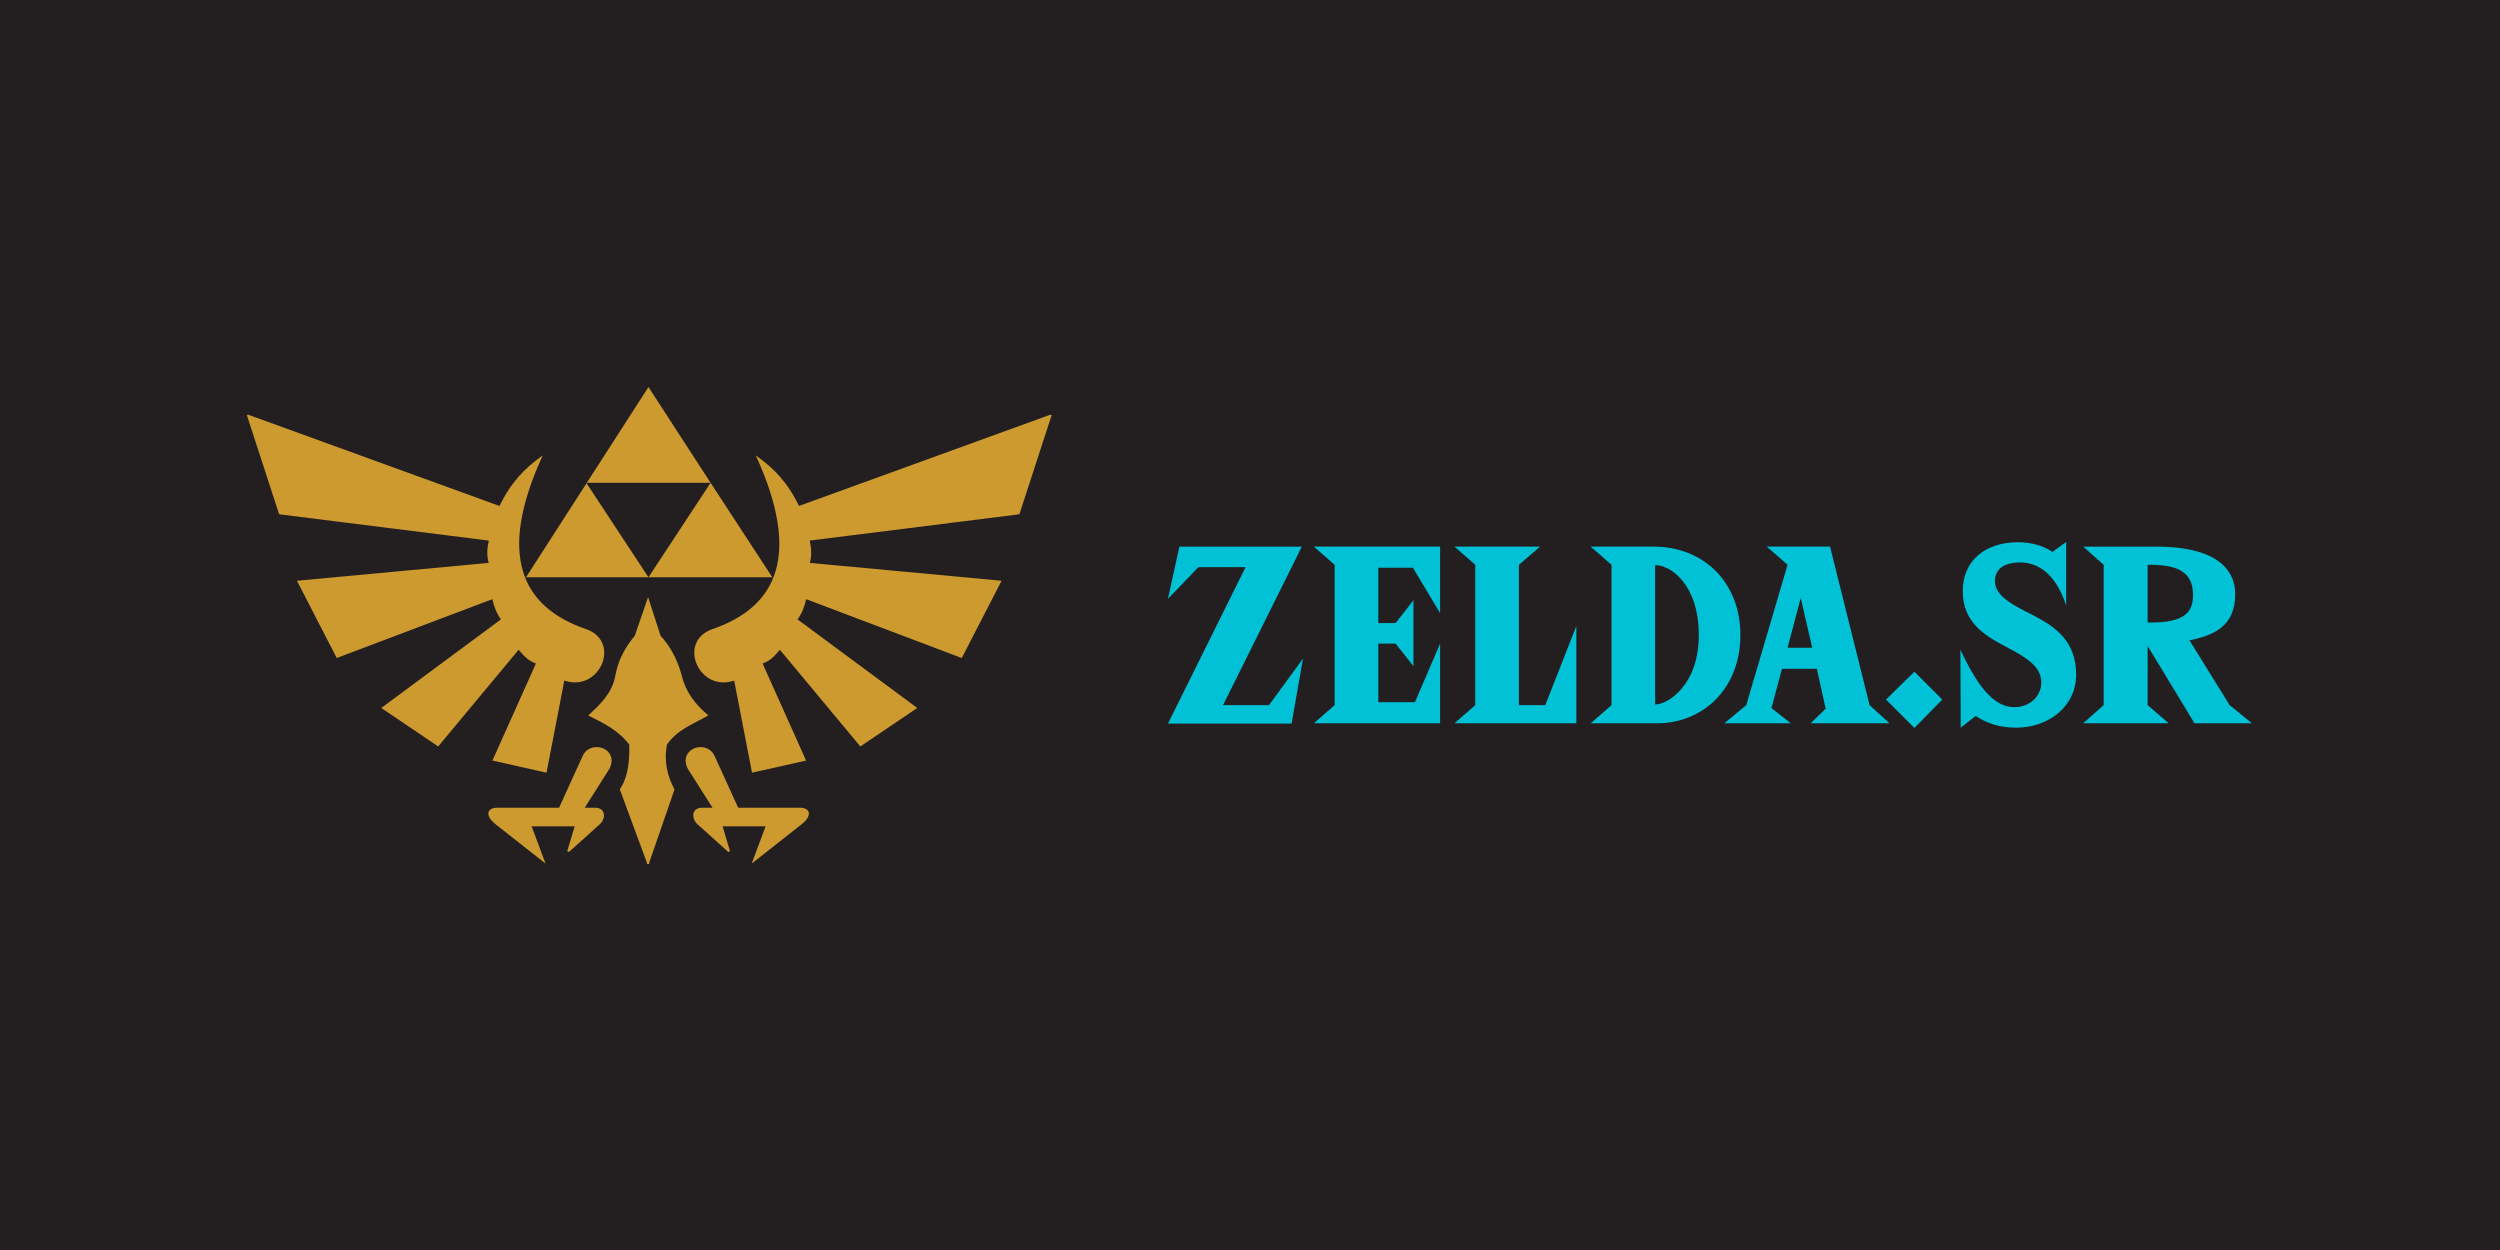 <?xml version="1.1" encoding="UTF-8" standalone="yes"?><svg xmlns="http://www.w3.org/2000/svg" width="1280" height="640" xmlns:xlink="http://www.w3.org/1999/xlink" viewBox="0 0 1280 640"><defs><style>.cls-1{filter:url(#outer-glow-3);}.cls-2{fill:#00c1d5;}.cls-3,.cls-4{fill:#cd9a30;}.cls-5{filter:url(#outer-glow-1);}.cls-6{fill:#231f20;}.cls-4{stroke:#cd9a30;}</style><filter id="outer-glow-1" filterUnits="userSpaceOnUse"><feOffset dx="0" dy="0"/><feGaussianBlur result="blur" stdDeviation="10"/><feFlood flood-color="#cd9a30" flood-opacity=".75"/><feComposite in2="blur" operator="in"/><feComposite in="SourceGraphic"/></filter><filter id="outer-glow-3" filterUnits="userSpaceOnUse"><feOffset dx="0" dy="0"/><feGaussianBlur result="blur-2" stdDeviation="10"/><feFlood flood-color="#00c0d4" flood-opacity=".75"/><feComposite in2="blur-2" operator="in"/><feComposite in="SourceGraphic"/></filter></defs><g id="Background"><rect class="cls-6" width="1280" height="640"/></g><g id="Royal_Crest"><g id="SvgjsG1006" class="cls-5"><path id="SvgjsPath1005" class="cls-4" d="m127.02,212.844l16.272,50.006,107.552,13.494c-.612,3.591-1.543,6.916,0,12.303l-98.028,9.128,19.844,38.497,79.771-30.162c.952,4.181,2.321,8.049,4.763,11.113l-61.118,45.243,28.178,19.05,41.275-49.609c2.563,2.776,4.483,5.827,9.525,7.541l-22.225,49.609,26.59,5.953,9.128-47.228c17.78,6.661,28.847-18.564,11.906-25.003-35.127-11.838-45.538-39.612-23.812-88.106-7.47,5.528-14.651,12.429-20.637,25.003l-128.984-46.831Z"/><path id="SvgjsPath1004" class="cls-3" d="m332.01,198.161l-62.691,97.404h62.691l-31.85-48.367h63.661l-31.811-49.037Zm31.811,49.037l-31.811,48.374h63.414l-31.603-48.374Z"/><path id="SvgjsPath1003" class="cls-4" d="m290.928,435.886l3.969-13.295h-23.416l6.747,18.058-24.209-19.05c-4.739-3.724-4.917-7.747,1.191-7.54h31.353l12.303-26.987c3.936-7.988,17.671-3.346,12.7,6.35l-13.097,20.637h5.953c5.096-.17,5.398,4.635,2.381,7.54l-15.875,14.287Z"/><path id="SvgjsPath1002" class="cls-4" d="m331.806,441.839l-13.891-37.592c3.054-4.688,5.133-11.401,4.763-23.202-5.991-7.792-13.366-11.154-20.637-14.849,5.7-5.288,11.8-11.072,13.494-20.071,1.399-8.112,5.092-14.636,9.922-20.372l6.35-18.455,5.953,18.455c5.243,5.705,8.773,12.551,10.841,20.372,1.933,8.14,6.768,14.572,13.19,20.071-7.311,4.22-15.417,6.95-20.767,14.849-1.752,9.09.272,16.482,3.788,23.202l-13.006,37.592Z"/><path id="SvgjsPath1001" class="cls-4" d="m537.82,212.844l-16.272,50.006-107.552,13.494c.612,3.591,1.543,6.916,0,12.303l98.028,9.128-19.844,38.497-79.771-30.162c-.952,4.181-2.321,8.049-4.763,11.113l61.118,45.243-28.178,19.05-41.275-49.609c-2.563,2.776-4.483,5.827-9.525,7.541l22.225,49.609-26.59,5.953-9.128-47.228c-17.78,6.661-28.847-18.564-11.906-25.003,35.127-11.838,45.538-39.612,23.812-88.106,7.47,5.528,14.651,12.429,20.637,25.003l128.984-46.831Z"/><path id="SvgjsPath1000" class="cls-4" d="m373.265,435.886l-3.969-13.295h23.416l-6.747,18.058,24.209-19.05c4.739-3.724,4.917-7.747-1.191-7.54h-31.353l-12.303-26.987c-3.936-7.988-17.671-3.346-12.7,6.35l13.097,20.637h-5.953c-5.096-.17-5.398,4.635-2.381,7.54l15.875,14.287Z"/></g></g><g id="zelda.sr"><g class="cls-1"><path class="cls-2" d="m597.992,306.576l5.85-26.698h62.698l-40.349,81.147h23.549l17.399-23.849-5.85,33.299h-63.297l39.748-80.098h-24.149l-15.599,16.199Z"/><path class="cls-2" d="m705.688,290.677v28.35h8.85l9.149-11.7v33.749l-9.149-11.55h-8.85v29.999h18.749l12.899-29.999v40.799h-64.647l10.649-9.3v-71.847l-10.649-9.3h64.647v34.049l-13.949-23.25h-17.699Z"/><path class="cls-2" d="m807.086,320.526v49.798h-62.398l10.649-9.3v-71.847l-10.649-9.3h43.799l-10.8,9.3v71.847h13.499l15.899-40.498Z"/><path class="cls-2" d="m891.086,325.176c0,27.149-18.899,45.148-42.749,45.148h-33.898l10.649-9.3v-71.847l-10.649-9.3h32.249c25.799,0,44.398,18.449,44.398,45.298Zm-21.3,0c0-25.949-14.399-35.849-22.349-35.849v71.397c6.3,0,22.349-9.75,22.349-35.549Z"/><path class="cls-2" d="m934.734,362.824l-4.499-20.399h-17.85l-5.399,20.1,9.899,7.8h-34.049l11.25-9.3,21.148-71.847-10.649-9.3h32.398l20.25,81.147,10.199,9.3h-40.349l7.649-7.5Zm-6.899-31.198l-5.85-25.499-6.75,25.499h12.6Z"/><path class="cls-2" d="m980.185,372.725l-14.549-14.55,14.549-14.25,14.25,14.25-14.25,14.55Z"/><path class="cls-2" d="m1062.981,345.425c0,16.35-14.25,27.149-30.6,27.149-8.85,0-14.999-2.25-20.849-6l-7.649,6-.15-39.898c9.899,21.148,18.149,29.398,27.749,29.398,7.05,0,13.649-4.949,13.649-12.749,0-8.4-8.399-13.05-18.3-18.3-10.799-5.699-21.898-12.449-21.898-28.349,0-16.05,11.999-25.049,28.198-25.049,6.6,0,12.899,1.649,17.699,4.949l7.05-5.1v32.549c-5.399-16.499-14.549-22.049-23.549-22.049-8.25,0-12.899,3.3-12.899,9.6,0,7.649,9.3,12.299,19.199,17.249,11.55,6,22.35,13.199,22.35,30.599Z"/><path class="cls-2" d="m1099.58,330.726v30.299l10.8,9.3h-43.799l10.5-9.3v-71.847l-10.5-9.3h37.799c26.398,0,40.048,8.999,40.048,24.449,0,16.949-11.999,21.148-23.398,23.549l20.549,33.148,11.399,9.3h-29.398l-23.999-39.599Zm1.649-41.548h-1.649v29.549h1.649c17.1,0,21.6-5.101,21.6-14.1,0-9.899-5.4-15.449-21.6-15.449Z"/></g></g></svg>

